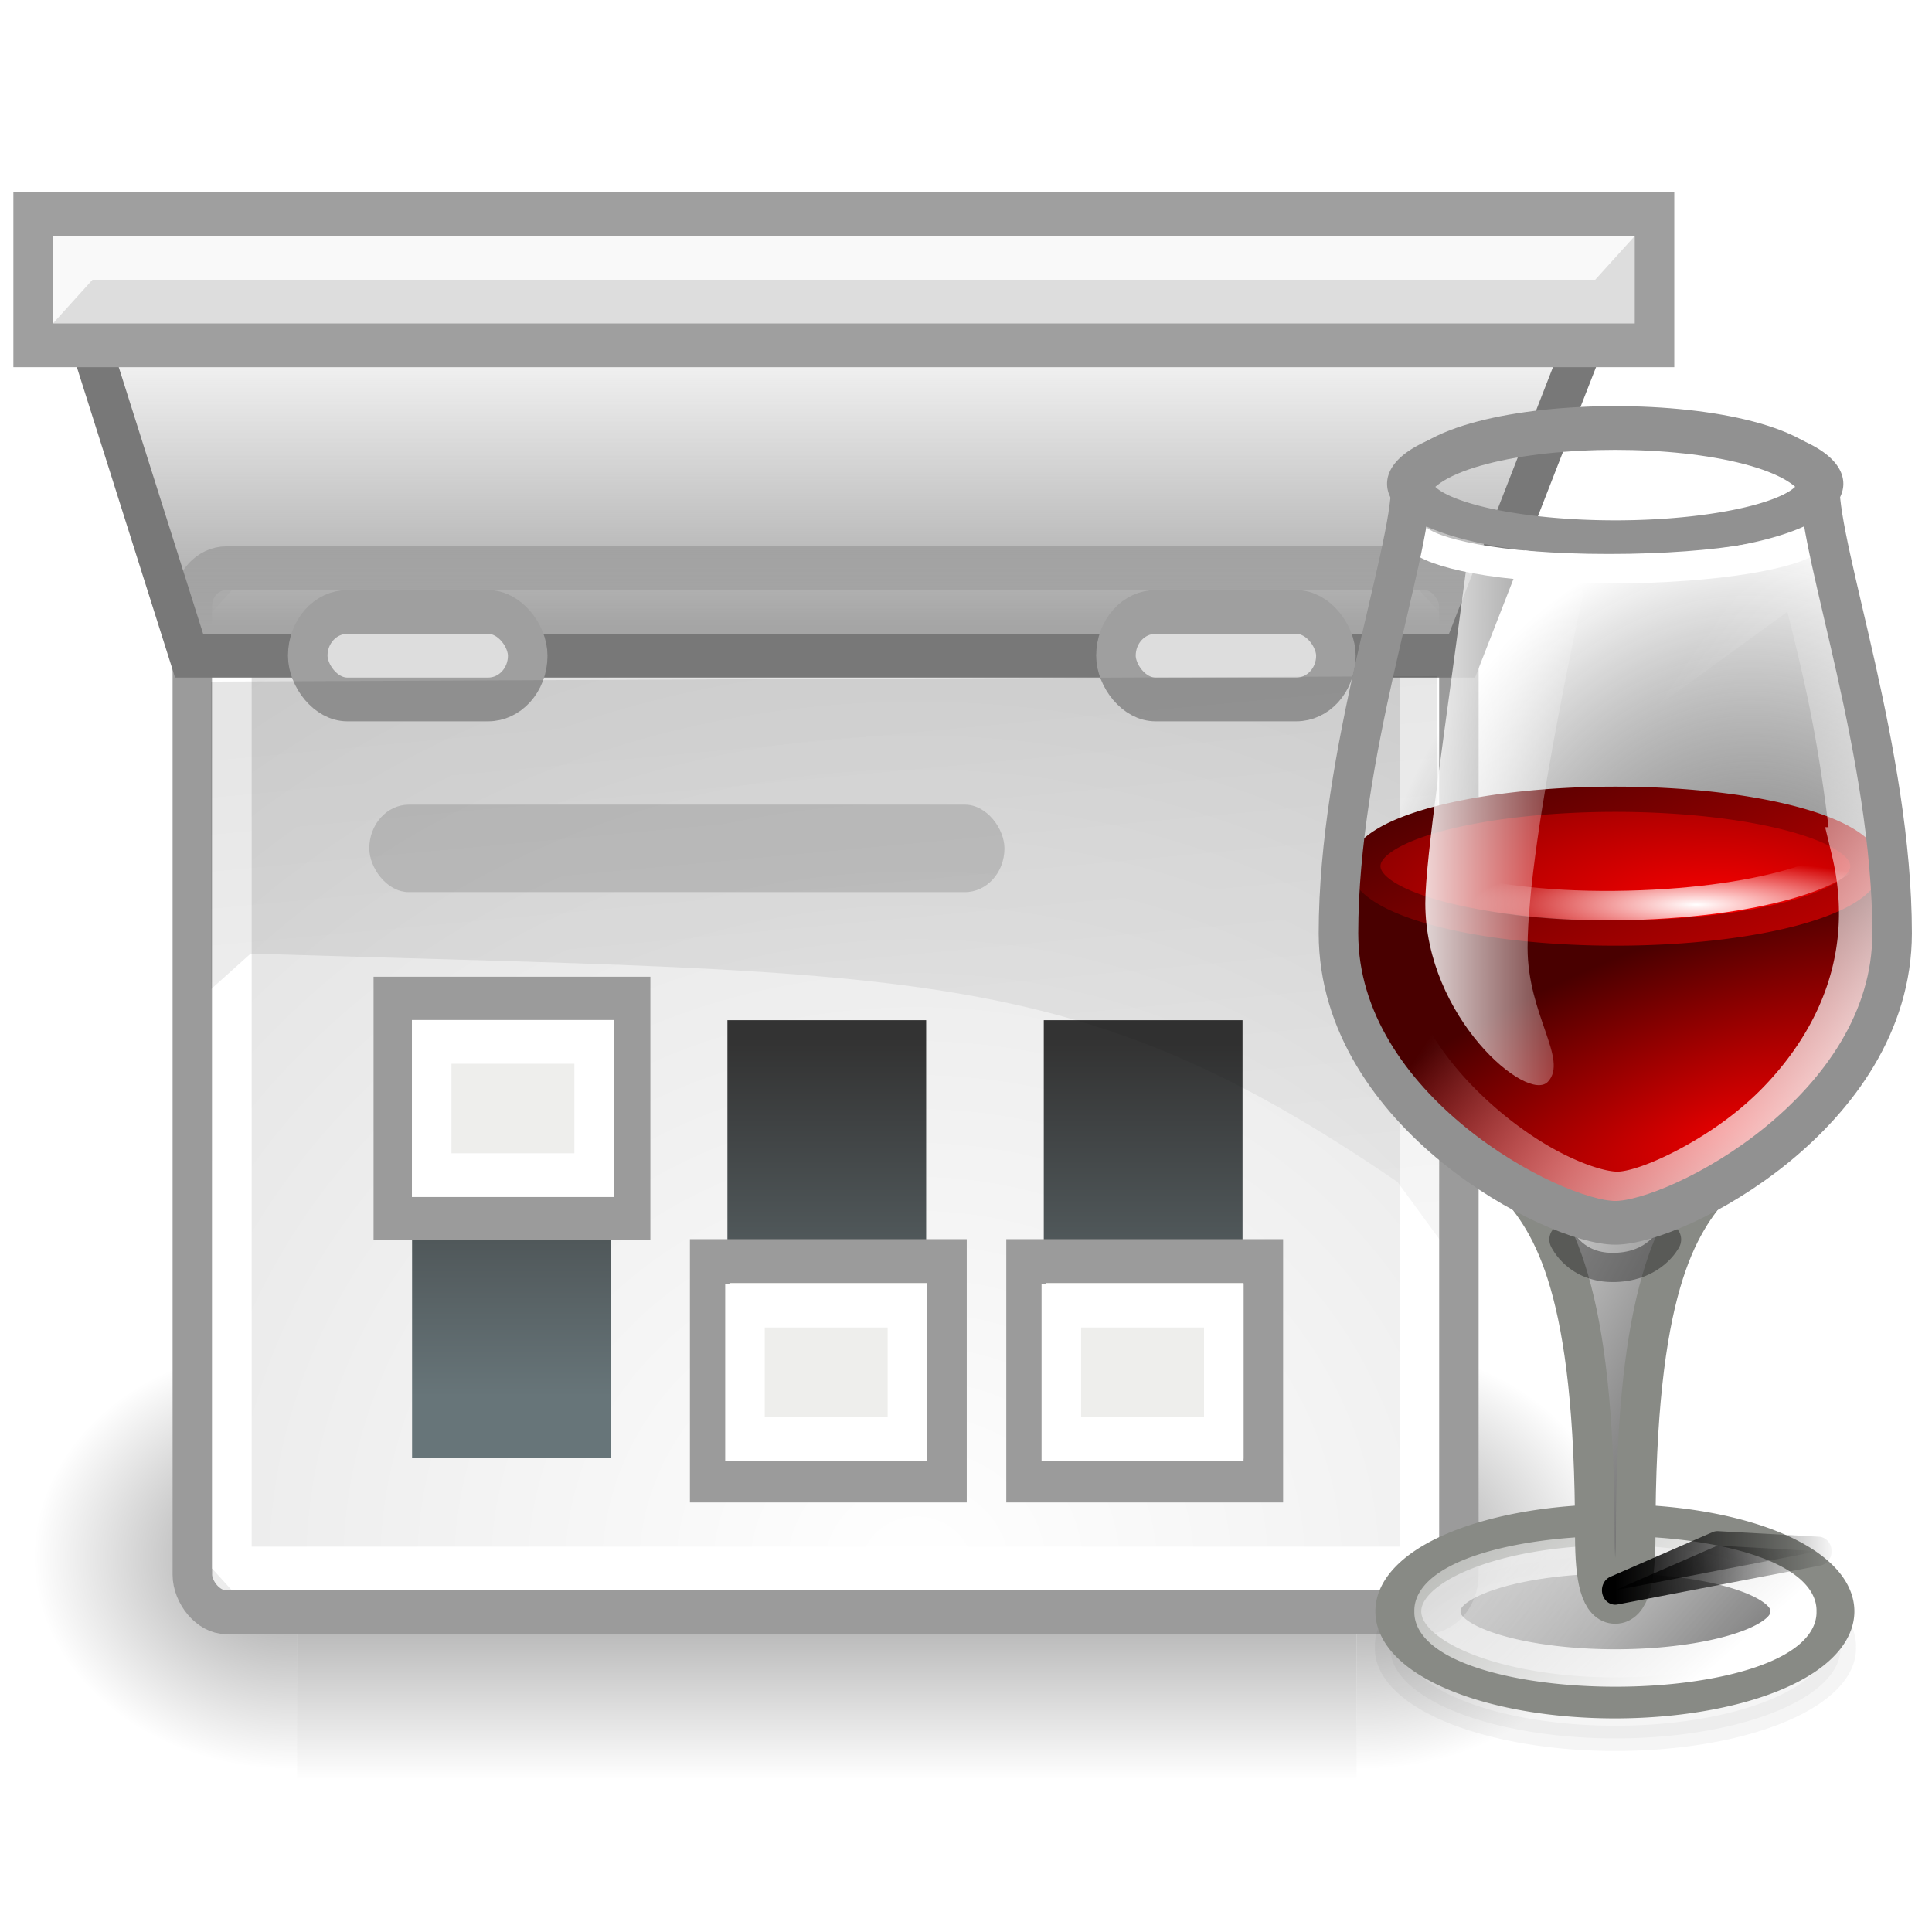 <?xml version="1.0" encoding="UTF-8" standalone="no"?>
<!-- Created with Inkscape (http://www.inkscape.org/) -->

<svg
   xmlns:dc="http://purl.org/dc/elements/1.1/"
   xmlns:cc="http://creativecommons.org/ns#"
   xmlns:rdf="http://www.w3.org/1999/02/22-rdf-syntax-ns#"
   xmlns:svg="http://www.w3.org/2000/svg"
   xmlns="http://www.w3.org/2000/svg"
   xmlns:xlink="http://www.w3.org/1999/xlink"
   xmlns:sodipodi="http://sodipodi.sourceforge.net/DTD/sodipodi-0.dtd"
   xmlns:inkscape="http://www.inkscape.org/namespaces/inkscape"
   width="64"
   height="64"
   id="svg5281"
   version="1.1"
   inkscape:version="0.91 r13725"
   viewBox="0 0 64 64"
   sodipodi:docname="control.svg">
  <defs
     id="defs5283">
    <linearGradient
       id="linearGradient3348"
       y2="609.51"
       gradientUnits="userSpaceOnUse"
       x2="302.86"
       gradientTransform="matrix(2.774,0,0,1.97,-1892.179,-872.885)"
       y1="366.65"
       x1="302.86">
      <stop
         id="stop5050"
         stop-color="#000"
         stop-opacity="0"
         offset="0" />
      <stop
         id="stop5056"
         stop-color="#000"
         offset="0.5" />
      <stop
         id="stop5052"
         stop-color="#000"
         stop-opacity="0"
         offset="1" />
    </linearGradient>
    <radialGradient
       id="radialGradient3350"
       xlink:href="#linearGradient5060"
       gradientUnits="userSpaceOnUse"
       cy="486.65"
       cx="605.71"
       gradientTransform="matrix(2.774,0,0,1.97,-1891.633,-872.885)"
       r="117.14" />
    <linearGradient
       id="linearGradient5060">
      <stop
         id="stop5062"
         stop-color="#000"
         offset="0" />
      <stop
         id="stop5064"
         stop-color="#000"
         stop-opacity="0"
         offset="1" />
    </linearGradient>
    <radialGradient
       id="radialGradient3352"
       xlink:href="#linearGradient5060"
       gradientUnits="userSpaceOnUse"
       cy="486.65"
       cx="605.71"
       gradientTransform="matrix(-2.774,0,0,1.97,112.762,-872.885)"
       r="117.14" />
    <radialGradient
       id="radialGradient3354"
       gradientUnits="userSpaceOnUse"
       cy="35.878"
       cx="24.446"
       gradientTransform="matrix(1.595,0,0,1.324,-16.15,-5.012)"
       r="20.531">
      <stop
         id="stop11522-0"
         stop-color="#FFF"
         offset="0" />
      <stop
         id="stop11524-8"
         stop-color="#dcdcdc"
         offset="1" />
    </radialGradient>
    <linearGradient
       id="linearGradient3356"
       y2="16.886"
       xlink:href="#linearGradient24230"
       gradientUnits="userSpaceOnUse"
       x2="12.513"
       gradientTransform="matrix(1,0,0,0.588,0.082,20.598)"
       y1="30.586"
       x1="12.513" />
    <linearGradient
       id="linearGradient24230">
      <stop
         id="stop24232"
         stop-color="#677579"
         offset="0" />
      <stop
         id="stop24234"
         stop-color="#333"
         offset="1" />
    </linearGradient>
    <linearGradient
       id="linearGradient3358"
       y2="16.886"
       xlink:href="#linearGradient24230"
       gradientUnits="userSpaceOnUse"
       x2="12.513"
       gradientTransform="matrix(1,0,0,0.588,8.056,20.572)"
       y1="30.586"
       x1="12.513" />
    <linearGradient
       id="linearGradient3360"
       y2="16.886"
       xlink:href="#linearGradient24230"
       gradientUnits="userSpaceOnUse"
       x2="12.513"
       gradientTransform="matrix(1,0,0,0.588,16.056,20.572)"
       y1="30.586"
       x1="12.513" />
    <linearGradient
       id="linearGradient3362"
       y2="12.687"
       gradientUnits="userSpaceOnUse"
       x2="23.5"
       gradientTransform="translate(-4.056,1.142)"
       y1="19.812"
       x1="23.5">
      <stop
         id="stop24268"
         stop-color="#a5a5a5"
         offset="0" />
      <stop
         id="stop24270"
         stop-color="#a5a5a5"
         stop-opacity="0"
         offset="1" />
    </linearGradient>
    <linearGradient
       id="linearGradient3364"
       y2="40.25"
       gradientUnits="userSpaceOnUse"
       x2="26.312"
       gradientTransform="translate(-4,3.047)"
       y1="19.062"
       x1="24.531">
      <stop
         id="stop24292"
         stop-color="#000"
         offset="0" />
      <stop
         id="stop24294"
         stop-color="#000"
         stop-opacity="0"
         offset="1" />
    </linearGradient>
    <radialGradient
       id="radialGradient3366"
       gradientUnits="userSpaceOnUse"
       cy="33.188"
       cx="37.375"
       gradientTransform="matrix(1,0,0,0.226,0,25.671)"
       r="14.625">
      <stop
         id="stop4335"
         stop-color="#000"
         offset="0" />
      <stop
         id="stop4337"
         stop-color="#000"
         stop-opacity="0"
         offset="1" />
    </radialGradient>
    <filter
       style="color-interpolation-filters:sRGB"
       id="filter3436"
       width="1.158"
       y="-0.14"
       x="-0.079"
       height="1.28">
      <feGaussianBlur
         id="feGaussianBlur3438"
         stdDeviation="0.319" />
    </filter>
    <radialGradient
       id="radialGradient3368"
       gradientUnits="userSpaceOnUse"
       cy="22.614"
       cx="27.5"
       gradientTransform="matrix(1.591,-0.078,0.099,1.958,-1.874,-10.579)"
       r="6.5">
      <stop
         id="stop3348"
         stop-color="#737373"
         offset="0" />
      <stop
         id="stop3350"
         stop-color="#000"
         stop-opacity="0"
         offset="1" />
    </radialGradient>
    <linearGradient
       id="linearGradient3370"
       y2="9.277"
       gradientUnits="userSpaceOnUse"
       x2="21.44"
       y1="14.243"
       x1="27.681">
      <stop
         id="stop3230"
         stop-color="#373737"
         offset="0" />
      <stop
         id="stop3232"
         stop-color="#cfcfcf"
         stop-opacity="0.678"
         offset="1" />
    </linearGradient>
    <linearGradient
       id="linearGradient3372"
       y2="5.035"
       xlink:href="#linearGradient3198"
       gradientUnits="userSpaceOnUse"
       x2="17.799"
       y1="12.038"
       x1="25.269" />
    <linearGradient
       id="linearGradient3198">
      <stop
         id="stop3200"
         stop-color="#FFF"
         offset="0" />
      <stop
         id="stop3202"
         stop-color="#FFF"
         stop-opacity="0"
         offset="1" />
    </linearGradient>
    <linearGradient
       id="linearGradient3374"
       y2="27"
       gradientUnits="userSpaceOnUse"
       x2="19"
       gradientTransform="matrix(1.034,0,0,1.02,15.686,7.079)"
       y1="33"
       x1="29">
      <stop
         id="stop3222"
         stop-color="#373737"
         offset="0" />
      <stop
         id="stop3224"
         stop-color="#FFF"
         offset="1" />
    </linearGradient>
    <radialGradient
       id="radialGradient3377"
       gradientUnits="userSpaceOnUse"
       cy="26.577"
       cx="26.625"
       gradientTransform="matrix(0.981,-0.322,0.119,0.352,13.939,31.74)"
       r="12.5">
      <stop
         id="stop3191"
         stop-color="#e40000"
         offset="0" />
      <stop
         id="stop3193"
         stop-color="#490000"
         offset="1" />
    </radialGradient>
    <radialGradient
       id="radialGradient3379"
       gradientUnits="userSpaceOnUse"
       cy="13.192"
       cx="25.017"
       gradientTransform="matrix(1,0,0,0.495,0,5.555)"
       r="9.751">
      <stop
         id="stop3173"
         stop-color="#fd0000"
         offset="0" />
      <stop
         id="stop3175"
         stop-color="#6a0000"
         offset="1" />
    </radialGradient>
    <linearGradient
       id="linearGradient3381"
       y2="7.135"
       gradientUnits="userSpaceOnUse"
       x2="22.036"
       y1="15.984"
       x1="27.217">
      <stop
         id="stop4404"
         stop-color="#e80000"
         offset="0" />
      <stop
         id="stop4406"
         stop-color="#490000"
         offset="1" />
    </linearGradient>
    <linearGradient
       id="linearGradient3383"
       y2="19"
       xlink:href="#linearGradient3198"
       gradientUnits="userSpaceOnUse"
       x2="22"
       gradientTransform="matrix(1.029,0,0,1.029,-8.669,-7.857)"
       y1="25.27"
       x1="30.376" />
    <linearGradient
       id="linearGradient3385"
       y2="18.312"
       xlink:href="#linearGradient3198"
       gradientUnits="userSpaceOnUse"
       x2="23"
       gradientTransform="matrix(1.034,0,0,1.02,16.571,6.4)"
       y1="18.312"
       x1="17.605" />
    <radialGradient
       id="radialGradient3387"
       gradientUnits="userSpaceOnUse"
       cy="14.19"
       cx="18"
       gradientTransform="matrix(1.034,0,0,0.187,23.948,24.681)"
       r="5.505">
      <stop
         id="stop3454"
         stop-color="#FFF"
         offset="0" />
      <stop
         id="stop3456"
         stop-color="#FFF"
         stop-opacity="0"
         offset="1" />
    </radialGradient>
    <linearGradient
       id="linearGradient3389"
       y2="25.5"
       gradientUnits="userSpaceOnUse"
       x2="20.5"
       gradientTransform="translate(-8,15.968)"
       y1="27.5"
       x1="16">
      <stop
         id="stop3375"
         stop-color="#000"
         offset="0" />
      <stop
         id="stop3377"
         stop-color="#373737"
         stop-opacity="0"
         offset="1" />
    </linearGradient>
    <linearGradient
       id="linearGradient3391"
       y2="27"
       gradientUnits="userSpaceOnUse"
       x2="21.5"
       gradientTransform="translate(-8,15.968)"
       y1="27"
       x1="16">
      <stop
         id="stop3444"
         stop-color="#000"
         offset="0" />
      <stop
         id="stop3446"
         stop-color="#000"
         stop-opacity="0"
         offset="1" />
    </linearGradient>
    <filter
       style="color-interpolation-filters:sRGB"
       id="filter3391"
       width="1.134"
       y="-0.168"
       x="-0.067"
       height="1.336">
      <feGaussianBlur
         id="feGaussianBlur3393"
         stdDeviation="0.14" />
    </filter>
  </defs>
  <sodipodi:namedview
     id="base"
     pagecolor="#ffffff"
     bordercolor="#666666"
     borderopacity="1.0"
     inkscape:pageopacity="0.0"
     inkscape:pageshadow="2"
     inkscape:zoom="13.140625"
     inkscape:cx="32"
     inkscape:cy="41.70437"
     inkscape:current-layer="layer1"
     showgrid="true"
     inkscape:document-units="px"
     inkscape:grid-bbox="true"
     inkscape:window-width="1410"
     inkscape:window-height="855"
     inkscape:window-x="30"
     inkscape:window-y="0"
     inkscape:window-maximized="1" />
  <g
     id="layer1"
     inkscape:label="Layer 1"
     inkscape:groupmode="layer">
    <g
       id="g3430"
       transform="matrix(1.31,0,0,1.449,0.443,-9.638)">
      <g
         style="fill-rule:nonzero"
         id="g6707"
         transform="matrix(0.02,0,0,0.021,38.361,40.45)">
        <rect
           style="opacity:0.402;fill:url(#linearGradient3348)"
           id="rect6709"
           height="478.36"
           width="1339.6"
           y="-150.7"
           x="-1559.3" />
        <path
           style="opacity:0.402;fill:url(#radialGradient3350)"
           inkscape:connector-curvature="0"
           id="path6711"
           d="m -219.62,-150.68 0,478.33 c 142.87,0.9 345.4,-107.17 345.4,-239.2 0,-132.03 -159.44,-239.13 -345.4,-239.13 z" />
        <path
           style="opacity:0.402;fill:url(#radialGradient3352)"
           inkscape:connector-curvature="0"
           id="path6713"
           d="m -1559.3,-150.68 0,478.33 c -142.87,0.9 -345.4,-107.17 -345.4,-239.2 0,-132.03 159.44,-239.13 345.4,-239.13 z" />
      </g>
      <rect
         id="rect11518-9"
         style="fill:url(#radialGradient3354);fill-rule:evenodd;stroke:#9b9b9b;stroke-width:1;stroke-linecap:butt;stroke-linejoin:bevel;stroke-miterlimit:10;stroke-dasharray:none;stroke-dashoffset:0"
         rx="0.859"
         ry="0.859"
         height="23.868"
         width="32.026"
         stroke-miterlimit="10"
         y="19.642"
         x="4.526" />
      <rect
         id="rect11528-6"
         style="fill:none;stroke:#ffffff;stroke-width:1;stroke-linecap:butt;stroke-linejoin:bevel;stroke-miterlimit:10;stroke-dasharray:none;stroke-dashoffset:0"
         rx="0"
         ry="0"
         height="21.868"
         width="30.026"
         stroke-miterlimit="10"
         y="20.642"
         x="5.526" />
      <rect
         style="fill:url(#linearGradient3356);fill-rule:nonzero"
         id="rect23355-3"
         height="9.974"
         width="5.026"
         y="30"
         x="10.082" />
      <rect
         style="fill:url(#linearGradient3358);fill-rule:nonzero"
         id="rect24238"
         height="9.974"
         width="5.026"
         y="29.974"
         x="18.056" />
      <rect
         style="fill:url(#linearGradient3360);fill-rule:nonzero"
         id="rect24242"
         height="9.974"
         width="5.026"
         y="29.974"
         x="26.056" />
      <rect
         id="rect24246-8"
         style="fill:#eeeeec;fill-rule:nonzero;stroke:#9b9b9b;stroke-width:1;stroke-linecap:butt;stroke-linejoin:miter;stroke-miterlimit:4;stroke-dasharray:none;stroke-dashoffset:0"
         height="5.019"
         width="6"
         stroke-miterlimit="4"
         y="29.481"
         x="9.608" />
      <rect
         id="rect24248"
         style="fill:#eeeeec;fill-rule:nonzero;stroke:#9b9b9b;stroke-width:1;stroke-linecap:butt;stroke-linejoin:miter;stroke-miterlimit:4;stroke-dasharray:none;stroke-dashoffset:0"
         height="5.019"
         width="6"
         stroke-miterlimit="4"
         y="35.481"
         x="17.608" />
      <rect
         id="rect24250"
         style="fill:#eeeeec;fill-rule:nonzero;stroke:#9b9b9b;stroke-width:1;stroke-linecap:butt;stroke-linejoin:miter;stroke-miterlimit:4;stroke-dasharray:none;stroke-dashoffset:0"
         height="5.019"
         width="6"
         stroke-miterlimit="4"
         y="35.481"
         x="25.608" />
      <rect
         id="rect24252-5"
         style="fill:none;stroke:#ffffff;stroke-width:1;stroke-linecap:butt;stroke-linejoin:miter;stroke-miterlimit:4;stroke-dasharray:none;stroke-dashoffset:0"
         height="3.047"
         width="4.108"
         stroke-miterlimit="4"
         y="30.47"
         x="10.578" />
      <rect
         id="rect24254"
         style="fill:none;stroke:#ffffff;stroke-width:1;stroke-linecap:butt;stroke-linejoin:miter;stroke-miterlimit:4;stroke-dasharray:none;stroke-dashoffset:0"
         height="3.047"
         width="4.108"
         stroke-miterlimit="4"
         y="36.5"
         x="18.5" />
      <rect
         id="rect24256"
         style="fill:none;stroke:#ffffff;stroke-width:1;stroke-linecap:butt;stroke-linejoin:miter;stroke-miterlimit:4;stroke-dasharray:none;stroke-dashoffset:0"
         height="3.047"
         width="4.108"
         stroke-miterlimit="4"
         y="36.5"
         x="26.5" />
      <path
         inkscape:connector-curvature="0"
         id="path24258"
         style="fill:url(#linearGradient3362);fill-rule:nonzero;stroke:#787878;stroke-width:1;stroke-linecap:butt;stroke-linejoin:miter;stroke-miterlimit:4;stroke-dasharray:none;stroke-dashoffset:0"
         d="m 4.444,21.642 -3.5,-10 40,0 -4.312,10 -32.187,0 z"
         stroke-miterlimit="4" />
      <rect
         id="rect24260"
         style="fill:#dddddd;fill-rule:nonzero;stroke:#9f9f9f;stroke-width:1;stroke-linecap:butt;stroke-linejoin:miter;stroke-miterlimit:4;stroke-dasharray:none;stroke-dashoffset:0"
         height="3"
         width="41"
         stroke-miterlimit="4"
         y="11.546"
         x="0.5" />
      <rect
         id="rect24262"
         style="fill:#dddddd;fill-rule:nonzero;stroke:#9f9f9f;stroke-width:1;stroke-linecap:butt;stroke-linejoin:miter;stroke-miterlimit:4;stroke-dasharray:none;stroke-dashoffset:0"
         rx="1"
         ry="1"
         height="2"
         width="5.562"
         stroke-miterlimit="4"
         y="20.642"
         x="7.444" />
      <rect
         id="rect24264"
         style="fill:#dddddd;fill-rule:nonzero;stroke:#9f9f9f;stroke-width:1;stroke-linecap:butt;stroke-linejoin:miter;stroke-miterlimit:4;stroke-dasharray:none;stroke-dashoffset:0"
         rx="1"
         ry="1"
         height="2"
         width="5.562"
         stroke-miterlimit="4"
         y="20.642"
         x="27.881" />
      <rect
         style="opacity:0.434;fill:#9f9f9f;fill-rule:nonzero"
         id="rect24284"
         rx="1"
         ry="1"
         height="2"
         width="16.062"
         y="25.047"
         x="9" />
      <path
         style="opacity:0.834;fill:#ffffff;fill-rule:nonzero"
         inkscape:connector-curvature="0"
         id="path24286"
         d="m 1,14.047 0,-2 40,0 -1,1 -38,0 -1,1 z" />
      <path
         style="opacity:0.099;fill:url(#linearGradient3364);fill-rule:nonzero"
         inkscape:connector-curvature="0"
         id="path24288"
         d="m 5,22.234 0,7.03 1,-0.812 c 16.722,0.469 20.771,0.136 29,5.22 L 36.062,34.984 36,22.109 5,22.234 Z" />
      <path
         style="opacity:0.07;fill:url(#radialGradient3366)"
         inkscape:connector-curvature="0"
         id="path4331"
         d="m 52,33.188 a 14.625,3.312 0 1 1 -29.25,0 14.625,3.312 0 1 1 29.25,0 z"
         transform="matrix(0.421,0,0,0.46,24.107,13.794)" />
      <path
         inkscape:connector-curvature="0"
         id="path3420"
         style="opacity:0.2;fill:#000000;stroke:#000000;stroke-width:0.614;stroke-linecap:round;stroke-linejoin:round;stroke-miterlimit:0;stroke-dasharray:none;filter:url(#filter3436)"
         d="m 27.438,11 a 4.438,2.184 0 1 1 -8.875,0 4.438,2.184 0 1 1 8.875,0 z"
         transform="matrix(1.282,0,0,0.94,11.025,33.969)"
         stroke-miterlimit="0" />
      <path
         style="fill:url(#radialGradient3368);fill-rule:evenodd"
         inkscape:connector-curvature="0"
         id="path3159"
         d="m 45.679,17.784 c -0.517,-1.02 -9.825,-1.02 -10.342,0 0,1.529 -1.551,6.117 -1.551,10.196 0,4.078 5.171,6.627 6.722,6.627 1.551,0 6.722,-2.549 6.722,-6.627 0,-4.078 -1.551,-8.666 -1.551,-10.196 z" />
      <path
         inkscape:connector-curvature="0"
         id="path3157"
         style="fill:url(#linearGradient3370);stroke:#888a85;stroke-width:0.911;stroke-linecap:round;stroke-linejoin:round;stroke-miterlimit:0;stroke-dasharray:none"
         d="m 27.299,11 a 4.298,1.923 0 1 1 -8.597,0 4.298,1.923 0 1 1 8.597,0 z"
         transform="matrix(1.274,0,0,1.029,11.195,32.17)"
         stroke-miterlimit="0" />
      <path
         inkscape:connector-curvature="0"
         id="path3236"
         style="fill:none;stroke:url(#linearGradient3372);stroke-width:0.911;stroke-linecap:round;stroke-linejoin:round;stroke-miterlimit:0;stroke-dasharray:none"
         d="m 26.511,11 a 3.511,1.354 0 1 1 -7.021,0 3.511,1.354 0 1 1 7.021,0 z"
         transform="matrix(1.282,0,0,0.94,11.025,33.15)"
         stroke-miterlimit="0" />
      <path
         style="fill:url(#linearGradient3374);fill-rule:evenodd;stroke:#888a85;stroke-width:1;stroke-linecap:round;stroke-linejoin:miter"
         inkscape:connector-curvature="0"
         id="path3163"
         d="m 37.922,33.588 c 1.034,1.02 2.068,2.549 2.068,8.156 0,1.02 0.14,1.529 0.517,1.529 0.377,0 0.517,-0.51 0.517,-1.529 0,-5.608 1.034,-7.137 2.068,-8.156" />
      <path
         style="fill:url(#radialGradient3377);fill-rule:evenodd"
         inkscape:connector-curvature="0"
         id="path3179"
         d="m 33.508,26.488 c 0,6 5.449,8.12 7,8.12 1.551,0 7,-2.12 7,-8.12" />
      <path
         inkscape:connector-curvature="0"
         id="path5788"
         style="fill:url(#radialGradient3379);stroke:url(#linearGradient3381);stroke-width:0.614;stroke-linecap:round;stroke-linejoin:round;stroke-miterlimit:0;stroke-dasharray:none"
         d="m 27.941,11 a 4.941,1.627 0 1 1 -9.882,0 4.941,1.627 0 1 1 9.882,0 z"
         transform="matrix(1.282,0,0,0.94,11.025,16.113)"
         stroke-miterlimit="0" />
      <path
         style="fill:none;stroke:url(#linearGradient3383);stroke-width:1;stroke-linecap:round;stroke-linejoin:miter"
         inkscape:connector-curvature="0"
         id="path10032"
         d="m 20.594,4.812 -10.5,6.906 c -0.472,2.107 0.576,3.884 1.969,5.156 0.7,0.639 1.478,1.155 2.188,1.5 0.71,0.345 1.365,0.531 1.75,0.531 0.385,0 1.046,-0.208 1.781,-0.562 0.735,-0.355 1.561,-0.852 2.281,-1.531 1.44,-1.358 2.499,-3.323 1.844,-5.781 a 0.107,0.107 0 0 1 0,-0.031 c -0.326,-2.611 -0.671,-3.939 -1.312,-6.189 z"
         transform="translate(24.559,15.032)" />
      <path
         style="fill:url(#linearGradient3385);fill-rule:evenodd"
         inkscape:connector-curvature="0"
         id="path3266"
         d="m 36.738,19.654 3.103,0 c 0,0 -1.551,6.117 -1.551,8.666 0,1.529 1.034,2.549 0.517,3.059 -0.517,0.51 -3.103,-1.479 -3.103,-4.078 0,-1.02 0.517,-4.078 1.034,-7.647 z" />
      <path
         inkscape:connector-curvature="0"
         id="path2385"
         style="fill:none;stroke:#919191;stroke-width:0.911;stroke-linecap:round;stroke-linejoin:round;stroke-miterlimit:0;stroke-dasharray:none"
         d="m 27.034,11 a 4.034,1.395 0 1 1 -6.1e-4,-0.024"
         transform="matrix(1.285,0,0,0.889,10.951,7.933)"
         stroke-miterlimit="0" />
      <path
         style="fill:none;stroke:#ffffff;stroke-width:0.674;stroke-linecap:round;stroke-linejoin:round;stroke-miterlimit:0"
         inkscape:connector-curvature="0"
         id="path3358"
         d="m 45.508,18.953 c -0.333,0.333 -2.308,0.7 -5.162,0.7 -2.854,0 -4.504,-0.367 -4.838,-0.7"
         stroke-miterlimit="0" />
      <path
         style="fill:none;stroke:url(#radialGradient3387);stroke-width:0.674;stroke-linecap:round;stroke-linejoin:round;stroke-miterlimit:0"
         inkscape:connector-curvature="0"
         id="path3450"
         d="m 46.508,25.988 c 0,0.57 -2.333,1.333 -6.013,1.367 C 36.816,27.388 34.508,26.558 34.508,25.988"
         stroke-miterlimit="0" />
      <path
         style="opacity:0.35;fill:none;stroke:#000000;stroke-width:0.667px;stroke-linecap:round;stroke-linejoin:round"
         inkscape:connector-curvature="0"
         id="path3395"
         d="m 39.174,34.988 c 0,0 0.333,0.667 1.333,0.639 1,-0.027 1.333,-0.639 1.333,-0.639" />
      <path
         style="fill:url(#linearGradient3389);fill-rule:evenodd;stroke:url(#linearGradient3391);stroke-width:0.649px;stroke-linecap:round;stroke-linejoin:round;filter:url(#filter3391)"
         inkscape:connector-curvature="0"
         id="path3363"
         d="m 8,43.468 2.5,-1 2.469,0.125 -4.969,0.875 z"
         transform="matrix(1.034,0,0,1.02,32.234,-1.331)" />
      <path
         style="fill:none;stroke:#919191;stroke-width:1;stroke-linecap:round;stroke-linejoin:miter"
         inkscape:connector-curvature="0"
         id="path3354"
         d="m 45.679,17.784 c -0.671,-1.797 -9.671,-1.797 -10.342,0 0,1.529 -1.829,6.125 -1.829,10.203 0,4.078 5.449,6.62 7,6.62 1.551,0 7,-2.541 7,-6.62 0,-4.078 -1.829,-8.674 -1.829,-10.203 z" />
    </g>
    <rect
       style="fill:none"
       id="icon:48-32"
       height="60.633"
       width="60.478"
       y="1.578"
       x="1.64" />
  </g>
</svg>

